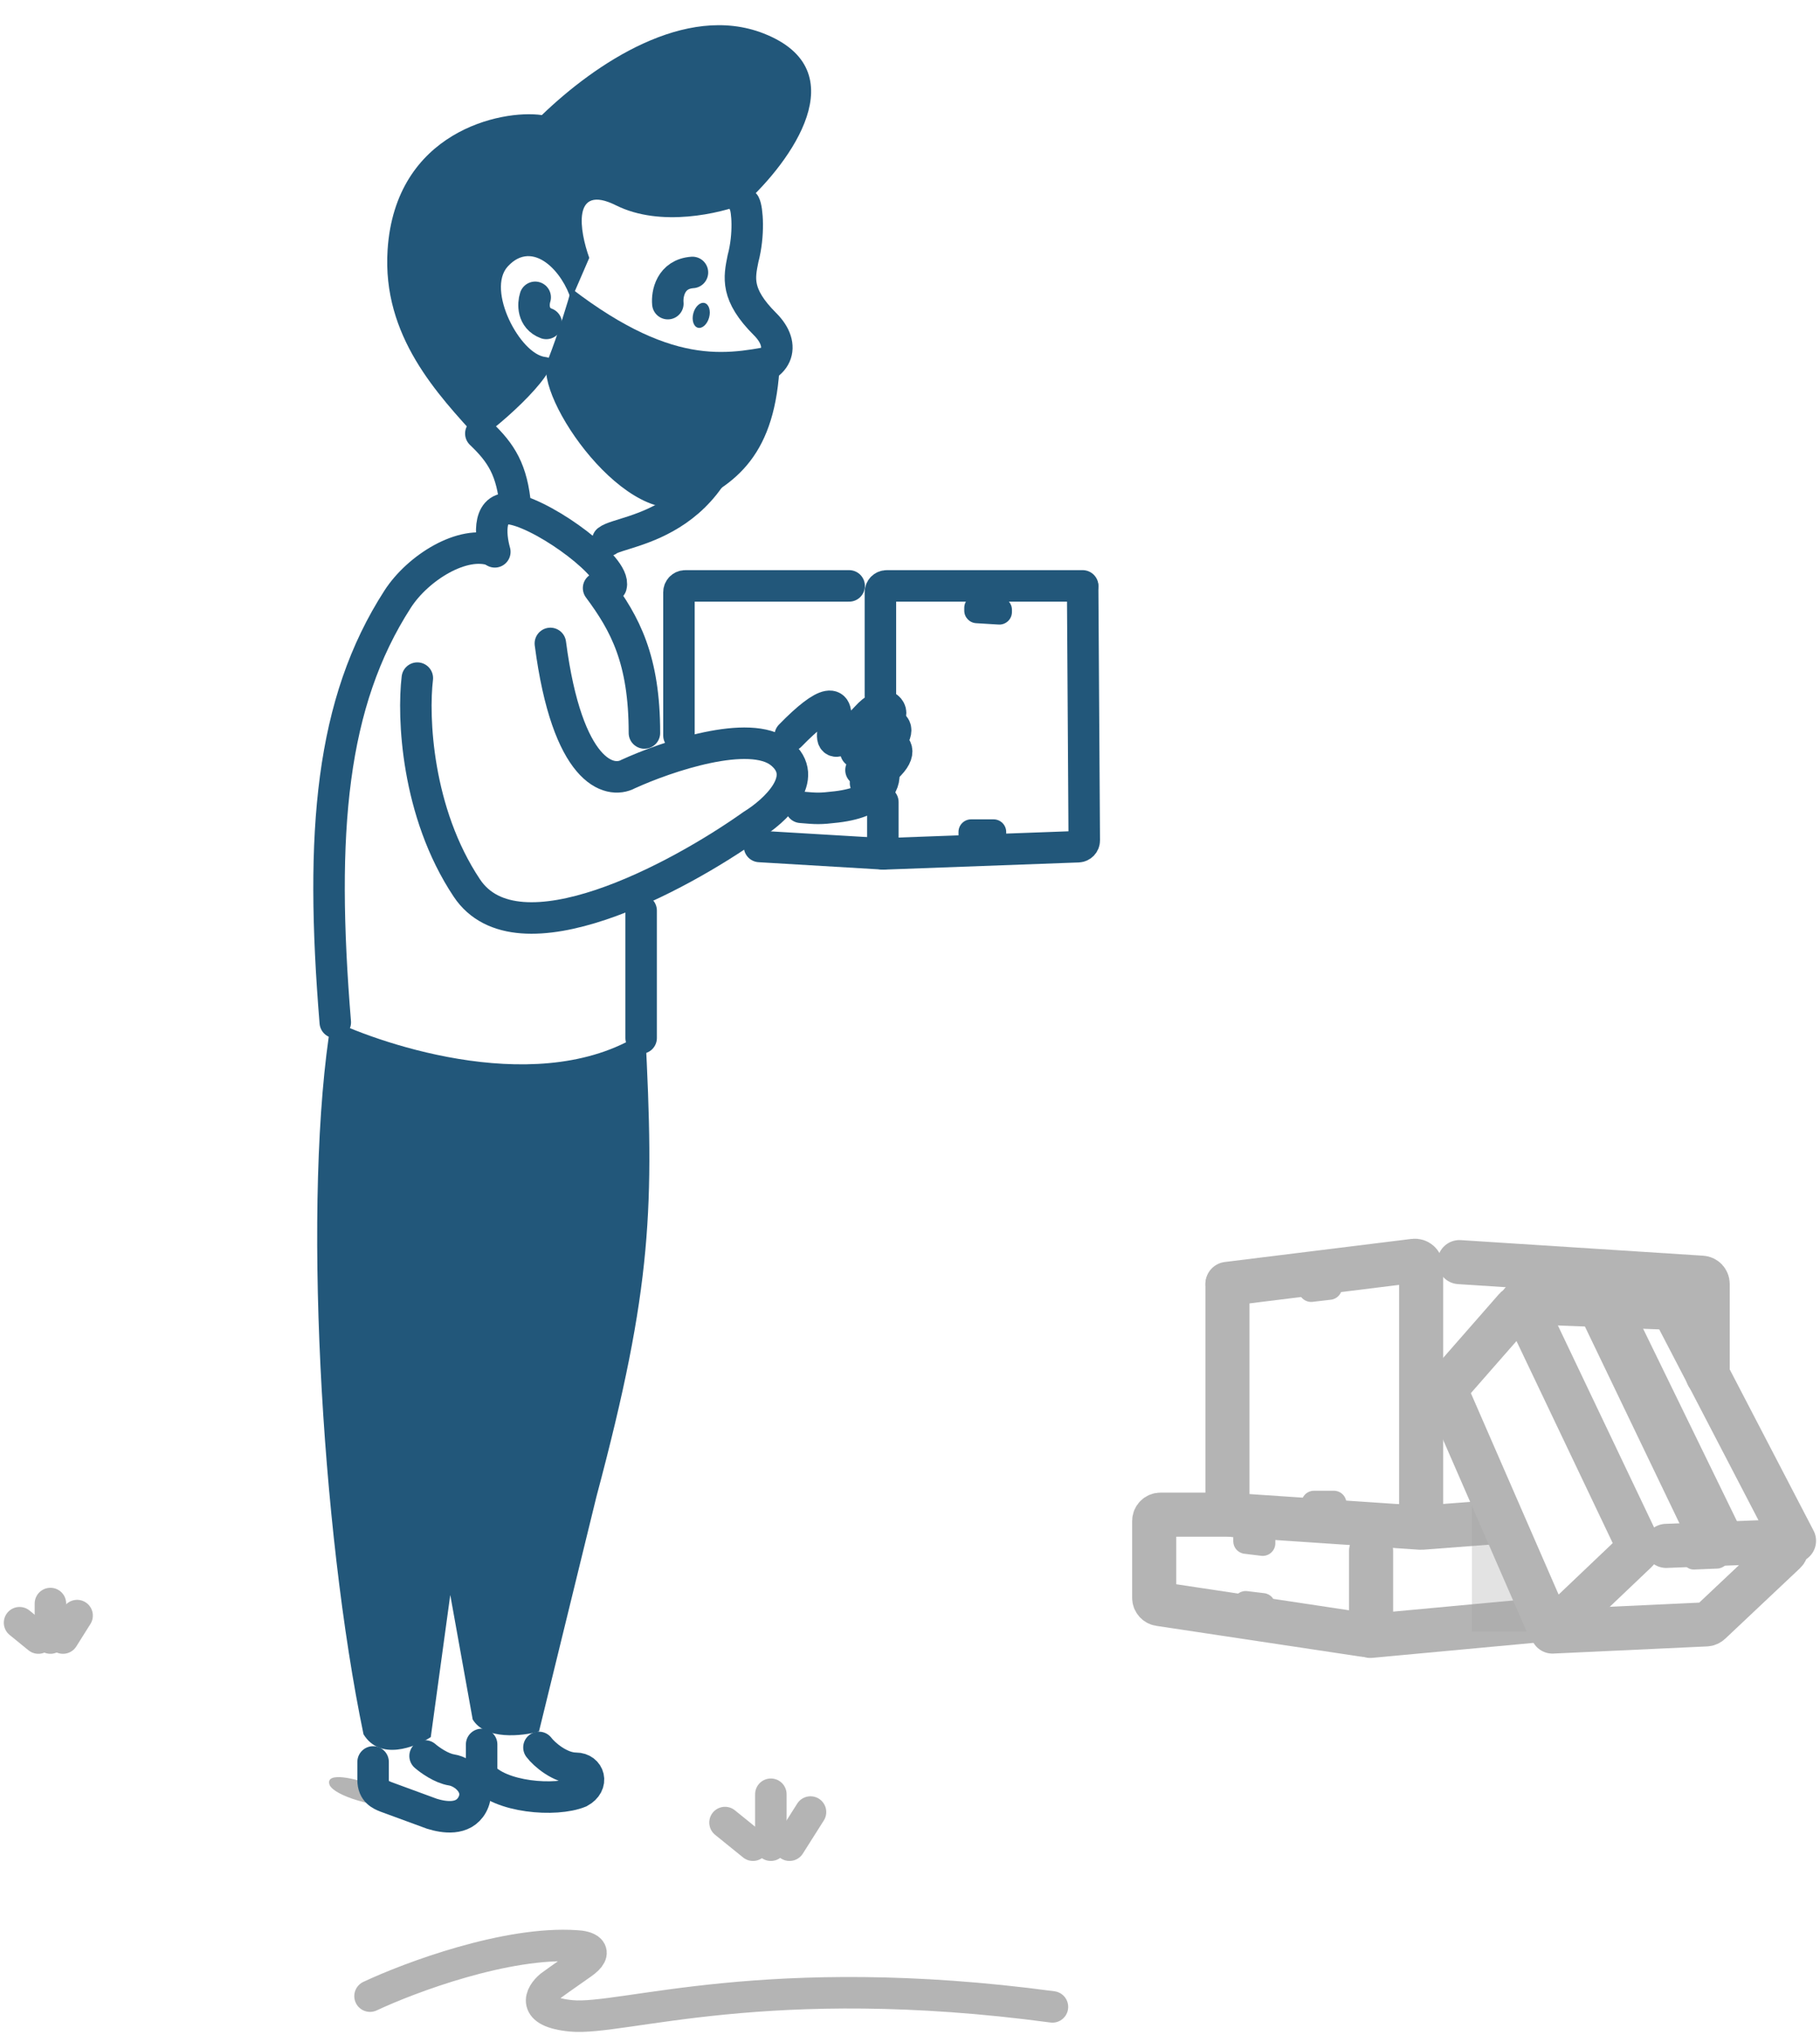 <svg width="289" height="323" viewBox="0 0 289 323" fill="none" xmlns="http://www.w3.org/2000/svg">
<path d="M194.909 203.889V239.469C194.909 239.995 195.317 240.432 195.842 240.467L225.593 242.473C225.641 242.476 225.689 242.476 225.737 242.472L237.76 241.556" stroke="#B4B4B4" stroke-width="7" stroke-linecap="round"/>
<path d="M194.909 203.774L224.542 200.111C225.139 200.037 225.665 200.503 225.665 201.103V242.017" stroke="#B4B4B4" stroke-width="7" stroke-linecap="round"/>
<path d="M231.747 200.318L270.23 202.792C270.756 202.826 271.165 203.262 271.165 203.79V218.288" stroke="#B4B4B4" stroke-width="7" stroke-linecap="round"/>
<path d="M195.024 240.404H184.275C183.722 240.404 183.275 240.852 183.275 241.404V253.597C183.275 254.091 183.637 254.512 184.126 254.586L216.568 259.468C217.173 259.559 217.717 259.091 217.717 258.479V246.164" stroke="#B4B4B4" stroke-width="7" stroke-linecap="round"/>
<path d="M217.602 259.641L244.902 257.107" stroke="#B4B4B4" stroke-width="7" stroke-linecap="round"/>
<path d="M233.728 258.95V230.152L246.169 258.95H233.728Z" fill="#A0A0A0" fill-opacity="0.3"/>
<path d="M267.902 244.319L251.406 209.988C250.754 208.631 251.779 207.067 253.284 207.123L257.988 207.3C258.725 207.327 259.387 207.758 259.711 208.421L276.875 243.614C277.25 244.382 277.096 245.302 276.492 245.905L274.022 248.376C273.666 248.731 273.19 248.94 272.688 248.96L269.012 249.109C267.483 249.171 266.625 247.369 267.638 246.222C268.1 245.698 268.204 244.948 267.902 244.319Z" fill="#B4B4B4"/>
<path d="M263.183 255.84H258.709C258.351 255.84 258.009 255.986 257.761 256.245C256.942 257.099 257.582 258.516 258.765 258.466L263.235 258.278C263.521 258.265 263.794 258.153 264.005 257.96C264.828 257.209 264.296 255.84 263.183 255.84Z" fill="#B4B4B4"/>
<path d="M206.198 204.637V204.142C206.198 203.14 206.94 202.292 207.933 202.16L210.845 201.772C212.044 201.612 213.109 202.545 213.109 203.754V204.297C213.109 205.312 212.349 206.166 211.341 206.284L208.43 206.623C207.241 206.762 206.198 205.833 206.198 204.637Z" fill="#B4B4B4"/>
<path d="M200.751 252.863L198.04 252.536C196.865 252.394 195.831 253.311 195.831 254.495C195.831 255.468 196.54 256.295 197.501 256.445L200.205 256.864C201.417 257.052 202.512 256.092 202.512 254.865C202.512 253.854 201.756 252.984 200.751 252.863Z" fill="#B4B4B4"/>
<path d="M206.658 238.603V239.25C206.658 240.292 207.459 241.16 208.498 241.244L211.64 241.497C212.804 241.591 213.8 240.671 213.8 239.503V238.603C213.8 237.498 212.905 236.603 211.8 236.603H208.658C207.554 236.603 206.658 237.498 206.658 238.603Z" fill="#B4B4B4"/>
<path d="M195.831 244.621V242.662C195.831 241.503 196.812 240.587 197.968 240.667L200.649 240.852C201.698 240.924 202.512 241.796 202.512 242.847V244.944C202.512 246.144 201.463 247.074 200.272 246.93L197.591 246.606C196.586 246.485 195.831 245.633 195.831 244.621Z" fill="#B4B4B4"/>
<path d="M245.713 257.756L229.72 221.058C229.565 220.703 229.629 220.29 229.884 219.999L240.675 207.681C241.149 207.141 242.021 207.261 242.33 207.91L260.025 245.048C260.211 245.439 260.125 245.905 259.812 246.203L247.319 258.081C246.816 258.559 245.991 258.392 245.713 257.756Z" stroke="#B4B4B4" stroke-width="7" stroke-linecap="round"/>
<path d="M246.515 258.95L270.911 257.815C271.149 257.804 271.376 257.708 271.55 257.544L283.392 246.382C284.065 245.748 283.591 244.619 282.667 244.655L264.577 245.357" stroke="#B4B4B4" stroke-width="7" stroke-linecap="round"/>
<path d="M241.677 206.653L265.056 207.553C265.415 207.566 265.739 207.772 265.904 208.09L284.873 244.551" stroke="#B4B4B4" stroke-width="7" stroke-linecap="round"/>
<path d="M58.757 316.819C65.091 313.844 80.506 308.088 91.505 308.847C93.064 308.91 95.419 309.57 92.364 311.694C89.309 313.821 87.781 314.922 87.4 315.206C85.808 316.534 84.249 319.342 90.741 319.95C98.856 320.709 121.77 312.453 167.12 318.525" stroke="#B4B4B4" stroke-width="5" stroke-linecap="round"/>
<path d="M8.006 259.985V254.506" stroke="#B4B4B4" stroke-width="5" stroke-linecap="round"/>
<path d="M3.105 257.55L6.095 259.985" stroke="#B4B4B4" stroke-width="5" stroke-linecap="round"/>
<path d="M10.001 259.985L12.244 256.42" stroke="#B4B4B4" stroke-width="5" stroke-linecap="round"/>
<path d="M122.405 292.863V284.774" stroke="#B4B4B4" stroke-width="5" stroke-linecap="round"/>
<path d="M115.124 289.268L119.566 292.863" stroke="#B4B4B4" stroke-width="5" stroke-linecap="round"/>
<path d="M125.369 292.863L128.702 287.599" stroke="#B4B4B4" stroke-width="5" stroke-linecap="round"/>
<path d="M171.916 93.122L172.171 133.379C172.175 133.919 171.748 134.365 171.208 134.385L140.321 135.523L120.607 134.349" stroke="#22577A" stroke-width="5" stroke-linecap="round"/>
<path d="M171.916 92.992H140.799C140.247 92.992 139.799 93.439 139.799 93.992V110.474" stroke="#22577A" stroke-width="5" stroke-linecap="round"/>
<path d="M134.838 92.992H108.812C108.26 92.992 107.812 93.439 107.812 93.992V116.736" stroke="#22577A" stroke-width="5" stroke-linecap="round"/>
<path d="M160.688 97.13V96.79C160.688 95.753 159.895 94.888 158.862 94.798L155.29 94.486C154.121 94.384 153.116 95.305 153.116 96.479V96.914C153.116 97.972 153.94 98.847 154.995 98.91L158.568 99.126C159.718 99.195 160.688 98.282 160.688 97.13Z" fill="#22577A"/>
<path d="M159.774 132.044V133.058C159.774 134.099 158.976 134.966 157.938 135.051L154.366 135.345C153.201 135.441 152.202 134.521 152.202 133.352V132.044C152.202 130.939 153.097 130.044 154.202 130.044H157.774C158.879 130.044 159.774 130.939 159.774 132.044Z" fill="#22577A"/>
<path d="M140.191 135.523V127.304" stroke="#22577A" stroke-width="5" stroke-linecap="round"/>
<path d="M101.807 164.747C101.807 161.877 101.807 148.804 101.807 144.525" stroke="#22577A" stroke-width="5" stroke-linecap="round"/>
<path d="M102.329 116.335C102.329 104.69 99.272 99.014 95.05 93.337" stroke="#22577A" stroke-width="5" stroke-linecap="round"/>
<path d="M53.239 162.268C50.759 132.001 52.542 111.518 63.148 95.084C66.35 90.122 73.504 85.639 78.311 87.369" stroke="#22577A" stroke-width="5" stroke-linecap="round"/>
<path d="M96.499 85.784C98.843 83.936 116.492 83.652 117.403 59.341C123.735 58.679 124.88 54.829 121.487 51.449C116.776 46.755 117.379 44.057 117.977 41.081C119.021 37.148 118.65 33.19 118.235 32.402" stroke="#22577A" stroke-width="5" stroke-linecap="round"/>
<path d="M123.881 54.652C116.254 55.982 107.695 58.795 90.747 45.804C90.213 47.761 88.702 52.803 86.933 57.311C84.722 62.947 99.704 84.685 109.986 79.97C118.388 76.118 123.96 70.351 123.881 54.652Z" fill="#22577A"/>
<path d="M110.815 52.014C111.506 52.202 112.305 51.477 112.6 50.395C112.895 49.312 112.574 48.282 111.883 48.094C111.192 47.907 110.392 48.631 110.097 49.714C109.803 50.796 110.124 51.826 110.815 52.014Z" fill="#22577A"/>
<path d="M106.048 48.191C105.901 46.644 106.477 43.489 109.954 43.241" stroke="#22577A" stroke-width="5" stroke-linecap="round"/>
<path d="M84.983 47.19C84.649 48.229 84.533 50.51 86.746 51.333" stroke="#22577A" stroke-width="5" stroke-linecap="round"/>
<path d="M61.546 39.656C60.653 53.394 69.531 62.624 76.019 69.76C81.605 65.848 90.482 57.059 86.639 56.669C82.6 56.259 77.196 46.008 80.638 42.28C84.676 37.905 89.4 43.263 90.685 47.594L93.571 40.928C92.041 36.679 90.747 29.063 97.82 32.594C104.893 36.125 114.402 33.878 118.273 32.313C125.501 25.756 136.218 11.177 121.267 5.313C108.831 0.436 94.514 10.097 86.04 18.266C79.549 17.338 62.764 20.925 61.546 39.656Z" fill="#22577A"/>
<path d="M76.352 68.807C79.597 71.9 81.342 74.579 81.852 80.49" stroke="#22577A" stroke-width="5" stroke-linecap="round"/>
<path d="M87.393 102.124C90.073 122.637 96.765 124.482 99.776 122.84C105.798 120.088 119.065 115.568 123.96 119.508C128.855 123.448 122.989 128.779 119.444 130.952C107.692 139.306 82.177 153.001 74.135 140.948C66.093 128.895 65.539 113.713 66.268 107.629" stroke="#22577A" stroke-width="5" stroke-linecap="round"/>
<path d="M78.574 87.586C77.813 84.935 77.368 79.879 81.669 80.861C87.046 82.09 97.845 90.044 97.042 92.99" stroke="#22577A" stroke-width="5" stroke-linecap="round"/>
<path d="M140.229 122.305C140.714 123.793 139.937 127.238 132.815 128.072C130.12 128.388 129.716 128.344 127.187 128.131" stroke="#22577A" stroke-width="5" stroke-linecap="round"/>
<path d="M141.218 117.978C142.405 118.312 143.472 119.605 140.229 122.305C139.52 122.895 138.604 123.552 137.439 124.282" stroke="#22577A" stroke-width="5" stroke-linecap="round"/>
<path d="M140.689 114.843C141.933 114.829 143.138 115.529 141.218 117.978C140.387 119.038 138.97 120.426 136.717 122.225" stroke="#22577A" stroke-width="5" stroke-linecap="round"/>
<path d="M125.475 116.759C131.133 110.95 133.549 110.657 132.413 115.416C131.277 120.175 135.492 116.086 137.682 113.733C138.562 112.755 140.521 111.182 141.318 112.714C141.592 113.242 141.29 114.005 140.689 114.843C139.543 116.441 137.312 118.312 135.912 119.342" stroke="#22577A" stroke-width="5" stroke-linecap="round"/>
<path d="M94.715 237.516C103.635 204.14 103.895 191.461 102.454 163.646C86.357 174.557 60.715 165.809 52.615 161.877C47.957 189.721 50.964 242.774 57.723 275.26C60.323 279.508 65.926 277.324 68.403 275.704L71.498 253.145L75.058 272.901C77.039 276.205 82.9 275.555 85.583 274.819L94.715 237.516Z" fill="#22577A"/>
<path d="M52.325 283.266C51.594 281.074 56.677 282.352 58.984 283.266C58.984 285.249 63.858 286.788 66.295 287.31C56.895 286.658 52.717 284.44 52.325 283.266Z" fill="#B4B4B4"/>
<path d="M73.289 281.254C71.723 279.793 74.464 279.602 76.162 279.819C76.684 283.994 77.076 282.819 79.556 284.255C79.165 284.907 74.856 282.715 73.289 281.254Z" fill="#B4B4B4"/>
<path d="M85.579 277.345C86.401 278.449 88.972 280.654 91.44 280.654C93.552 280.654 94.371 283.174 92.057 284.432C88.201 286.008 79.316 285.283 76.478 281.755V276.873" stroke="#22577A" stroke-width="5" stroke-linecap="round"/>
<path d="M67.499 278.699C68.226 279.333 70.085 280.662 71.705 280.915C73.729 281.23 76.549 283.607 74.975 286.452C73.574 288.98 70.459 288.453 68.59 287.874L61.27 285.186C60.491 284.868 59.245 284.393 59.245 282.496C59.245 280.599 59.245 279.808 59.245 279.649" stroke="#22577A" stroke-width="5" stroke-linecap="round"/>
</svg>
